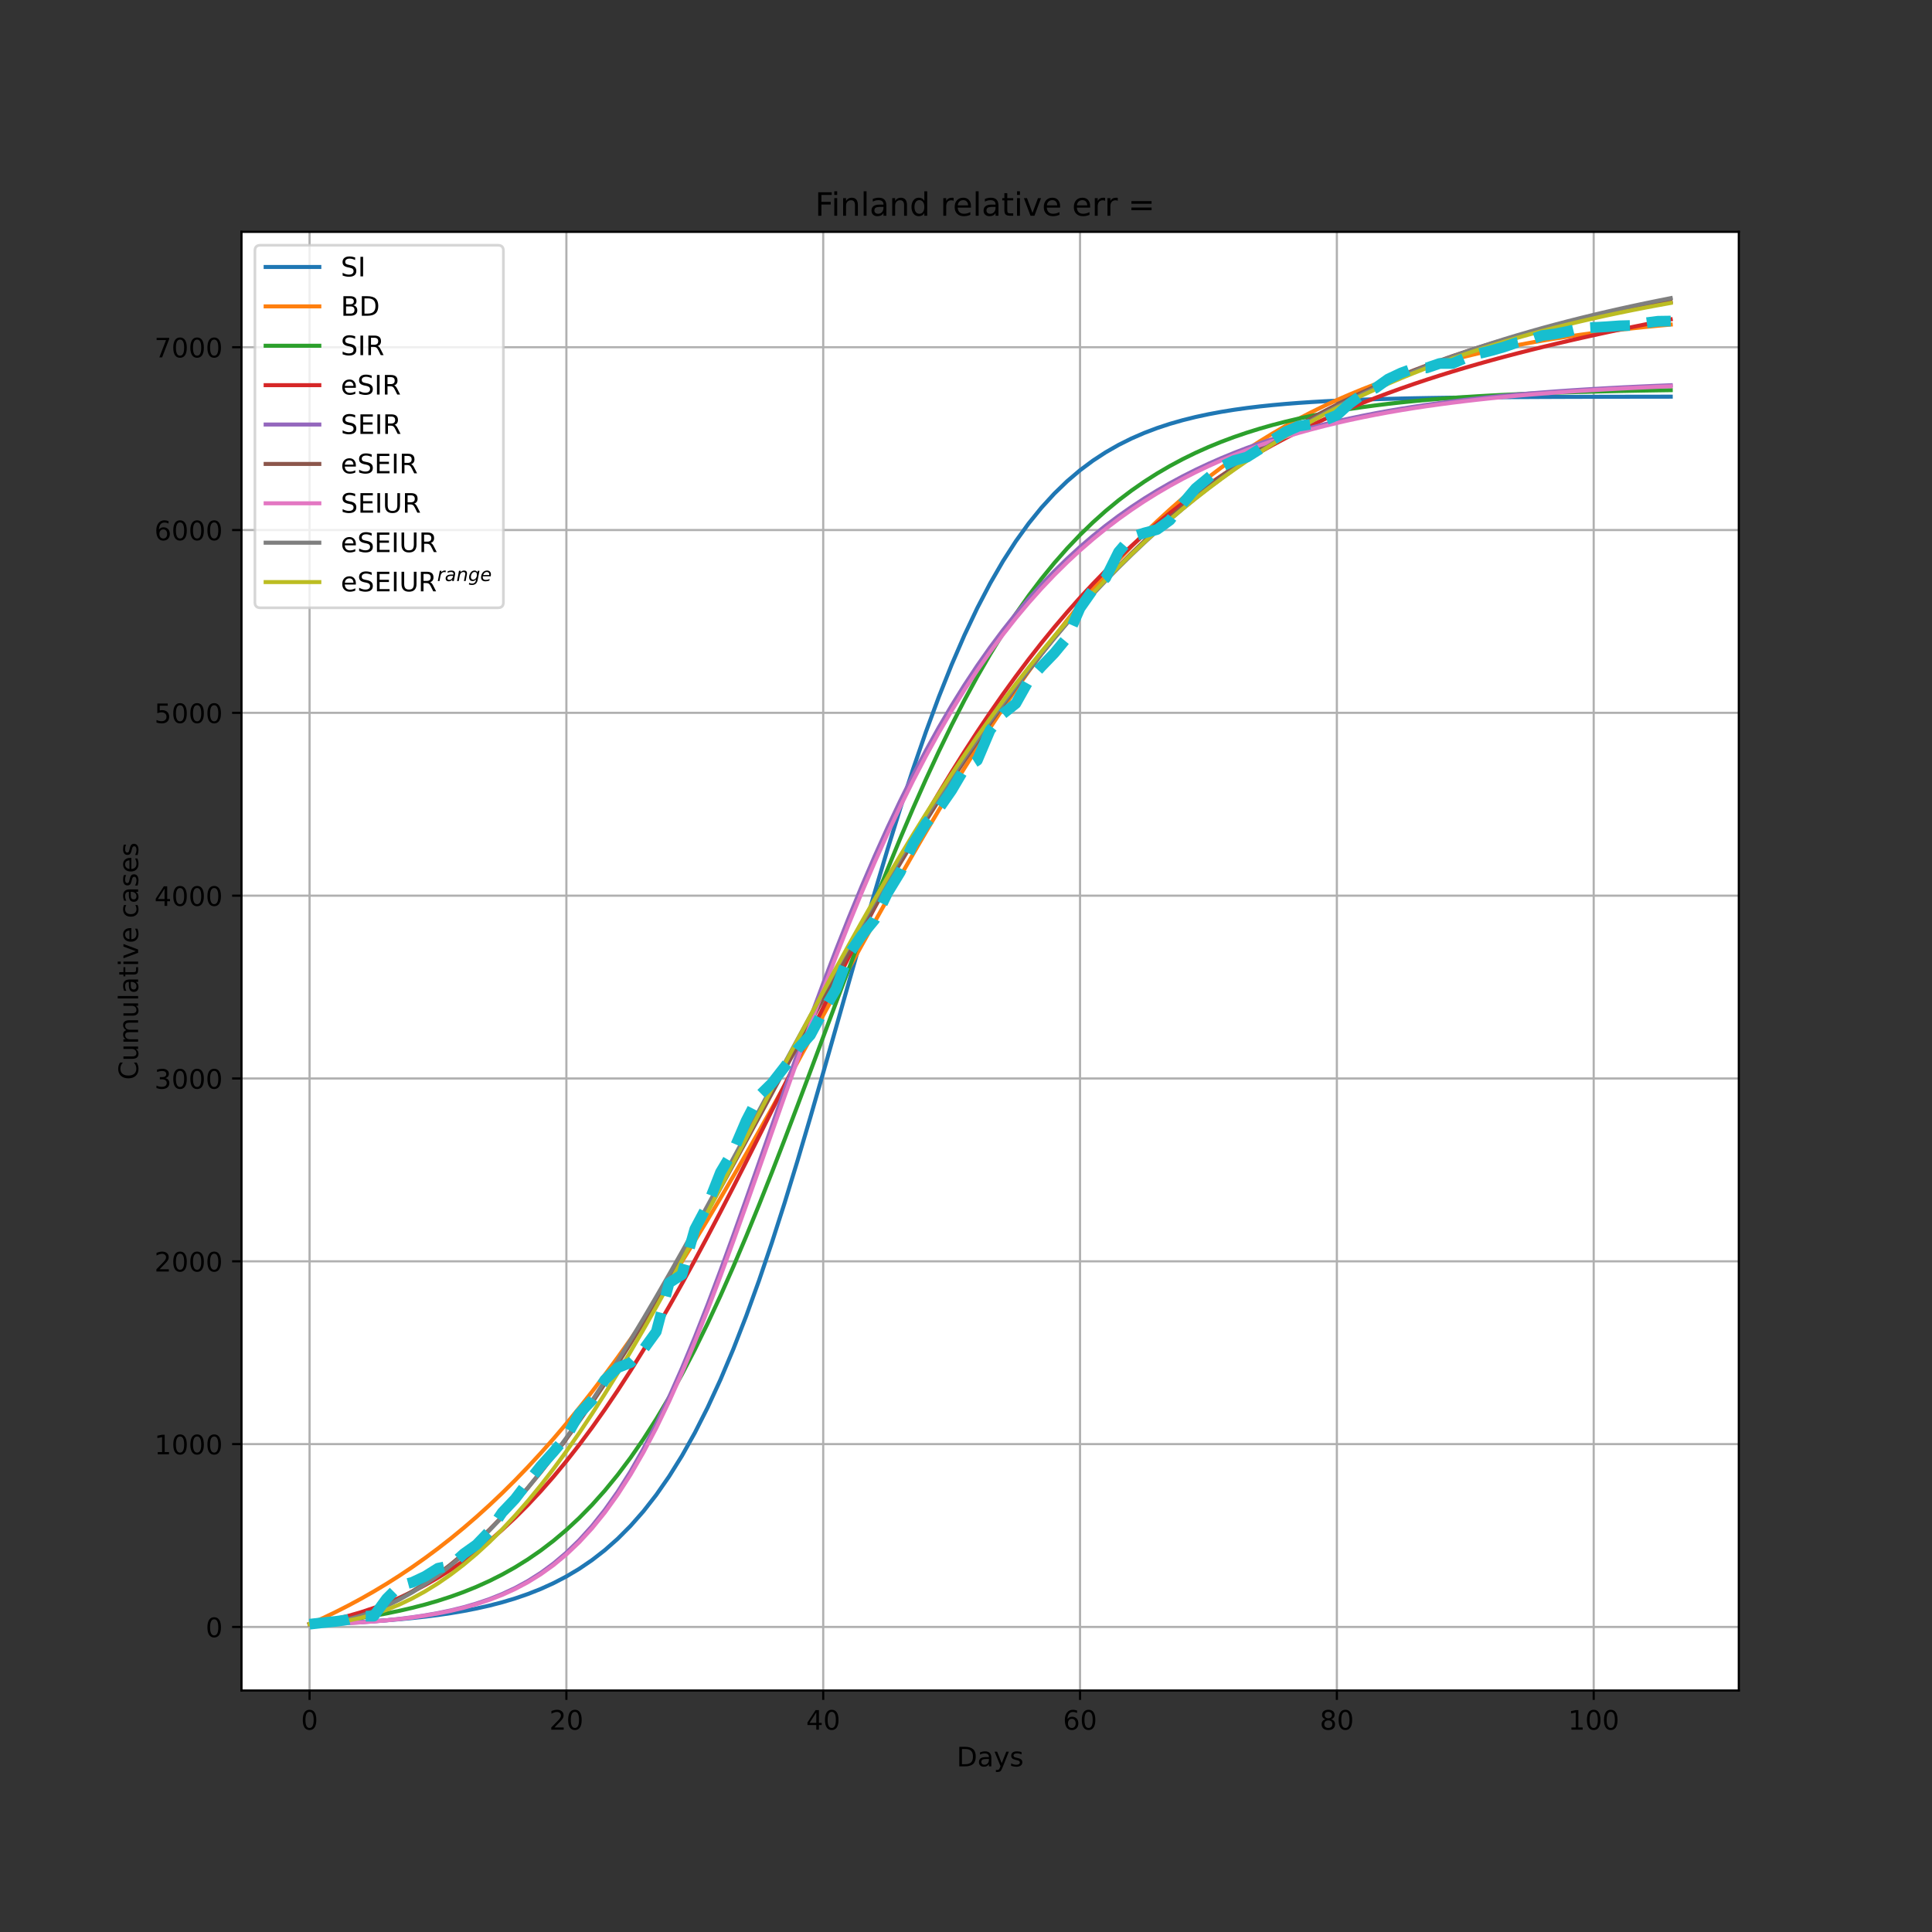 <?xml version="1.0" encoding="utf-8" standalone="no"?>
<!DOCTYPE svg PUBLIC "-//W3C//DTD SVG 1.1//EN"
  "http://www.w3.org/Graphics/SVG/1.1/DTD/svg11.dtd">
<!-- Created with matplotlib (https://matplotlib.org/) -->
<svg height="720pt" version="1.1" viewBox="0 0 720 720" width="720pt" xmlns="http://www.w3.org/2000/svg" xmlns:xlink="http://www.w3.org/1999/xlink">
 <rect x="0" y="0" width="720" height="720" fill="#333333" stroke="none"/>
 <defs>
  <style type="text/css">*{stroke-linecap:butt;stroke-linejoin:round;}</style>
 </defs>
 <g id="figure_1">
  <g id="patch_1">
   <path d="M 0 720 
L 720 720 
L 720 0 
L 0 0 
z
" style="fill:none;"/>
  </g>
  <g id="axes_1">
   <g id="patch_2">
    <path d="M 90 630 
L 648 630 
L 648 86.4 
L 90 86.4 
z
" style="fill:#ffffff;"/>
   </g>
   <g id="matplotlib.axis_1">
    <g id="xtick_1">
     <g id="line2d_1">
      <path clip-path="url(#p18628db264)" d="M 115.364 630 
L 115.364 86.4 
" style="fill:none;stroke:#b0b0b0;stroke-linecap:square;stroke-width:0.8;"/>
     </g>
     <g id="line2d_2">
      <defs>
       <path d="M 0 0 
L 0 3.5 
" id="mdeca70c93e" style="stroke:#000000;stroke-width:0.8;"/>
      </defs>
      <g>
       <use style="stroke:#000000;stroke-width:0.8;" x="115.364" xlink:href="#mdeca70c93e" y="630"/>
      </g>
     </g>
     <g id="text_1">
      <!-- 0 -->
      <g transform="translate(112.182 644.598)scale(0.1 -0.1)">
       <defs>
        <path d="M 31.781 66.406 
Q 24.172 66.406 20.328 58.906 
Q 16.5 51.422 16.5 36.375 
Q 16.5 21.391 20.328 13.891 
Q 24.172 6.391 31.781 6.391 
Q 39.453 6.391 43.281 13.891 
Q 47.125 21.391 47.125 36.375 
Q 47.125 51.422 43.281 58.906 
Q 39.453 66.406 31.781 66.406 
z
M 31.781 74.219 
Q 44.047 74.219 50.516 64.516 
Q 56.984 54.828 56.984 36.375 
Q 56.984 17.969 50.516 8.266 
Q 44.047 -1.422 31.781 -1.422 
Q 19.531 -1.422 13.062 8.266 
Q 6.594 17.969 6.594 36.375 
Q 6.594 54.828 13.062 64.516 
Q 19.531 74.219 31.781 74.219 
z
" id="DejaVuSans-48"/>
       </defs>
       <use xlink:href="#DejaVuSans-48"/>
      </g>
     </g>
    </g>
    <g id="xtick_2">
     <g id="line2d_3">
      <path clip-path="url(#p18628db264)" d="M 211.075 630 
L 211.075 86.4 
" style="fill:none;stroke:#b0b0b0;stroke-linecap:square;stroke-width:0.8;"/>
     </g>
     <g id="line2d_4">
      <g>
       <use style="stroke:#000000;stroke-width:0.8;" x="211.075" xlink:href="#mdeca70c93e" y="630"/>
      </g>
     </g>
     <g id="text_2">
      <!-- 20 -->
      <g transform="translate(204.713 644.598)scale(0.1 -0.1)">
       <defs>
        <path d="M 19.188 8.297 
L 53.609 8.297 
L 53.609 0 
L 7.328 0 
L 7.328 8.297 
Q 12.938 14.109 22.625 23.891 
Q 32.328 33.688 34.812 36.531 
Q 39.547 41.844 41.422 45.531 
Q 43.312 49.219 43.312 52.781 
Q 43.312 58.594 39.234 62.25 
Q 35.156 65.922 28.609 65.922 
Q 23.969 65.922 18.812 64.312 
Q 13.672 62.703 7.812 59.422 
L 7.812 69.391 
Q 13.766 71.781 18.938 73 
Q 24.125 74.219 28.422 74.219 
Q 39.75 74.219 46.484 68.547 
Q 53.219 62.891 53.219 53.422 
Q 53.219 48.922 51.531 44.891 
Q 49.859 40.875 45.406 35.406 
Q 44.188 33.984 37.641 27.219 
Q 31.109 20.453 19.188 8.297 
z
" id="DejaVuSans-50"/>
       </defs>
       <use xlink:href="#DejaVuSans-50"/>
       <use x="63.623" xlink:href="#DejaVuSans-48"/>
      </g>
     </g>
    </g>
    <g id="xtick_3">
     <g id="line2d_5">
      <path clip-path="url(#p18628db264)" d="M 306.787 630 
L 306.787 86.4 
" style="fill:none;stroke:#b0b0b0;stroke-linecap:square;stroke-width:0.8;"/>
     </g>
     <g id="line2d_6">
      <g>
       <use style="stroke:#000000;stroke-width:0.8;" x="306.787" xlink:href="#mdeca70c93e" y="630"/>
      </g>
     </g>
     <g id="text_3">
      <!-- 40 -->
      <g transform="translate(300.425 644.598)scale(0.1 -0.1)">
       <defs>
        <path d="M 37.797 64.312 
L 12.891 25.391 
L 37.797 25.391 
z
M 35.203 72.906 
L 47.609 72.906 
L 47.609 25.391 
L 58.016 25.391 
L 58.016 17.188 
L 47.609 17.188 
L 47.609 0 
L 37.797 0 
L 37.797 17.188 
L 4.891 17.188 
L 4.891 26.703 
z
" id="DejaVuSans-52"/>
       </defs>
       <use xlink:href="#DejaVuSans-52"/>
       <use x="63.623" xlink:href="#DejaVuSans-48"/>
      </g>
     </g>
    </g>
    <g id="xtick_4">
     <g id="line2d_7">
      <path clip-path="url(#p18628db264)" d="M 402.499 630 
L 402.499 86.4 
" style="fill:none;stroke:#b0b0b0;stroke-linecap:square;stroke-width:0.8;"/>
     </g>
     <g id="line2d_8">
      <g>
       <use style="stroke:#000000;stroke-width:0.8;" x="402.499" xlink:href="#mdeca70c93e" y="630"/>
      </g>
     </g>
     <g id="text_4">
      <!-- 60 -->
      <g transform="translate(396.137 644.598)scale(0.1 -0.1)">
       <defs>
        <path d="M 33.016 40.375 
Q 26.375 40.375 22.484 35.828 
Q 18.609 31.297 18.609 23.391 
Q 18.609 15.531 22.484 10.953 
Q 26.375 6.391 33.016 6.391 
Q 39.656 6.391 43.531 10.953 
Q 47.406 15.531 47.406 23.391 
Q 47.406 31.297 43.531 35.828 
Q 39.656 40.375 33.016 40.375 
z
M 52.594 71.297 
L 52.594 62.312 
Q 48.875 64.062 45.094 64.984 
Q 41.312 65.922 37.594 65.922 
Q 27.828 65.922 22.672 59.328 
Q 17.531 52.734 16.797 39.406 
Q 19.672 43.656 24.016 45.922 
Q 28.375 48.188 33.594 48.188 
Q 44.578 48.188 50.953 41.516 
Q 57.328 34.859 57.328 23.391 
Q 57.328 12.156 50.688 5.359 
Q 44.047 -1.422 33.016 -1.422 
Q 20.359 -1.422 13.672 8.266 
Q 6.984 17.969 6.984 36.375 
Q 6.984 53.656 15.188 63.938 
Q 23.391 74.219 37.203 74.219 
Q 40.922 74.219 44.703 73.484 
Q 48.484 72.75 52.594 71.297 
z
" id="DejaVuSans-54"/>
       </defs>
       <use xlink:href="#DejaVuSans-54"/>
       <use x="63.623" xlink:href="#DejaVuSans-48"/>
      </g>
     </g>
    </g>
    <g id="xtick_5">
     <g id="line2d_9">
      <path clip-path="url(#p18628db264)" d="M 498.211 630 
L 498.211 86.4 
" style="fill:none;stroke:#b0b0b0;stroke-linecap:square;stroke-width:0.8;"/>
     </g>
     <g id="line2d_10">
      <g>
       <use style="stroke:#000000;stroke-width:0.8;" x="498.211" xlink:href="#mdeca70c93e" y="630"/>
      </g>
     </g>
     <g id="text_5">
      <!-- 80 -->
      <g transform="translate(491.848 644.598)scale(0.1 -0.1)">
       <defs>
        <path d="M 31.781 34.625 
Q 24.75 34.625 20.719 30.859 
Q 16.703 27.094 16.703 20.516 
Q 16.703 13.922 20.719 10.156 
Q 24.75 6.391 31.781 6.391 
Q 38.812 6.391 42.859 10.172 
Q 46.922 13.969 46.922 20.516 
Q 46.922 27.094 42.891 30.859 
Q 38.875 34.625 31.781 34.625 
z
M 21.922 38.812 
Q 15.578 40.375 12.031 44.719 
Q 8.5 49.078 8.5 55.328 
Q 8.5 64.062 14.719 69.141 
Q 20.953 74.219 31.781 74.219 
Q 42.672 74.219 48.875 69.141 
Q 55.078 64.062 55.078 55.328 
Q 55.078 49.078 51.531 44.719 
Q 48 40.375 41.703 38.812 
Q 48.828 37.156 52.797 32.312 
Q 56.781 27.484 56.781 20.516 
Q 56.781 9.906 50.312 4.234 
Q 43.844 -1.422 31.781 -1.422 
Q 19.734 -1.422 13.25 4.234 
Q 6.781 9.906 6.781 20.516 
Q 6.781 27.484 10.781 32.312 
Q 14.797 37.156 21.922 38.812 
z
M 18.312 54.391 
Q 18.312 48.734 21.844 45.562 
Q 25.391 42.391 31.781 42.391 
Q 38.141 42.391 41.719 45.562 
Q 45.312 48.734 45.312 54.391 
Q 45.312 60.062 41.719 63.234 
Q 38.141 66.406 31.781 66.406 
Q 25.391 66.406 21.844 63.234 
Q 18.312 60.062 18.312 54.391 
z
" id="DejaVuSans-56"/>
       </defs>
       <use xlink:href="#DejaVuSans-56"/>
       <use x="63.623" xlink:href="#DejaVuSans-48"/>
      </g>
     </g>
    </g>
    <g id="xtick_6">
     <g id="line2d_11">
      <path clip-path="url(#p18628db264)" d="M 593.923 630 
L 593.923 86.4 
" style="fill:none;stroke:#b0b0b0;stroke-linecap:square;stroke-width:0.8;"/>
     </g>
     <g id="line2d_12">
      <g>
       <use style="stroke:#000000;stroke-width:0.8;" x="593.923" xlink:href="#mdeca70c93e" y="630"/>
      </g>
     </g>
     <g id="text_6">
      <!-- 100 -->
      <g transform="translate(584.379 644.598)scale(0.1 -0.1)">
       <defs>
        <path d="M 12.406 8.297 
L 28.516 8.297 
L 28.516 63.922 
L 10.984 60.406 
L 10.984 69.391 
L 28.422 72.906 
L 38.281 72.906 
L 38.281 8.297 
L 54.391 8.297 
L 54.391 0 
L 12.406 0 
z
" id="DejaVuSans-49"/>
       </defs>
       <use xlink:href="#DejaVuSans-49"/>
       <use x="63.623" xlink:href="#DejaVuSans-48"/>
       <use x="127.246" xlink:href="#DejaVuSans-48"/>
      </g>
     </g>
    </g>
    <g id="text_7">
     <!-- Days -->
     <g transform="translate(356.522 658.277)scale(0.1 -0.1)">
      <defs>
       <path d="M 19.672 64.797 
L 19.672 8.109 
L 31.594 8.109 
Q 46.688 8.109 53.688 14.938 
Q 60.688 21.781 60.688 36.531 
Q 60.688 51.172 53.688 57.984 
Q 46.688 64.797 31.594 64.797 
z
M 9.812 72.906 
L 30.078 72.906 
Q 51.266 72.906 61.172 64.094 
Q 71.094 55.281 71.094 36.531 
Q 71.094 17.672 61.125 8.828 
Q 51.172 0 30.078 0 
L 9.812 0 
z
" id="DejaVuSans-68"/>
       <path d="M 34.281 27.484 
Q 23.391 27.484 19.188 25 
Q 14.984 22.516 14.984 16.5 
Q 14.984 11.719 18.141 8.906 
Q 21.297 6.109 26.703 6.109 
Q 34.188 6.109 38.703 11.406 
Q 43.219 16.703 43.219 25.484 
L 43.219 27.484 
z
M 52.203 31.203 
L 52.203 0 
L 43.219 0 
L 43.219 8.297 
Q 40.141 3.328 35.547 0.953 
Q 30.953 -1.422 24.312 -1.422 
Q 15.922 -1.422 10.953 3.297 
Q 6 8.016 6 15.922 
Q 6 25.141 12.172 29.828 
Q 18.359 34.516 30.609 34.516 
L 43.219 34.516 
L 43.219 35.406 
Q 43.219 41.609 39.141 45 
Q 35.062 48.391 27.688 48.391 
Q 23 48.391 18.547 47.266 
Q 14.109 46.141 10.016 43.891 
L 10.016 52.203 
Q 14.938 54.109 19.578 55.047 
Q 24.219 56 28.609 56 
Q 40.484 56 46.344 49.844 
Q 52.203 43.703 52.203 31.203 
z
" id="DejaVuSans-97"/>
       <path d="M 32.172 -5.078 
Q 28.375 -14.844 24.75 -17.812 
Q 21.141 -20.797 15.094 -20.797 
L 7.906 -20.797 
L 7.906 -13.281 
L 13.188 -13.281 
Q 16.891 -13.281 18.938 -11.516 
Q 21 -9.766 23.484 -3.219 
L 25.094 0.875 
L 2.984 54.688 
L 12.5 54.688 
L 29.594 11.922 
L 46.688 54.688 
L 56.203 54.688 
z
" id="DejaVuSans-121"/>
       <path d="M 44.281 53.078 
L 44.281 44.578 
Q 40.484 46.531 36.375 47.5 
Q 32.281 48.484 27.875 48.484 
Q 21.188 48.484 17.844 46.438 
Q 14.5 44.391 14.5 40.281 
Q 14.5 37.156 16.891 35.375 
Q 19.281 33.594 26.516 31.984 
L 29.594 31.297 
Q 39.156 29.25 43.188 25.516 
Q 47.219 21.781 47.219 15.094 
Q 47.219 7.469 41.188 3.016 
Q 35.156 -1.422 24.609 -1.422 
Q 20.219 -1.422 15.453 -0.562 
Q 10.688 0.297 5.422 2 
L 5.422 11.281 
Q 10.406 8.688 15.234 7.391 
Q 20.062 6.109 24.812 6.109 
Q 31.156 6.109 34.562 8.281 
Q 37.984 10.453 37.984 14.406 
Q 37.984 18.062 35.516 20.016 
Q 33.062 21.969 24.703 23.781 
L 21.578 24.516 
Q 13.234 26.266 9.516 29.906 
Q 5.812 33.547 5.812 39.891 
Q 5.812 47.609 11.281 51.797 
Q 16.75 56 26.812 56 
Q 31.781 56 36.172 55.266 
Q 40.578 54.547 44.281 53.078 
z
" id="DejaVuSans-115"/>
      </defs>
      <use xlink:href="#DejaVuSans-68"/>
      <use x="77.002" xlink:href="#DejaVuSans-97"/>
      <use x="138.281" xlink:href="#DejaVuSans-121"/>
      <use x="197.461" xlink:href="#DejaVuSans-115"/>
     </g>
    </g>
   </g>
   <g id="matplotlib.axis_2">
    <g id="ytick_1">
     <g id="line2d_13">
      <path clip-path="url(#p18628db264)" d="M 90 606.313 
L 648 606.313 
" style="fill:none;stroke:#b0b0b0;stroke-linecap:square;stroke-width:0.8;"/>
     </g>
     <g id="line2d_14">
      <defs>
       <path d="M 0 0 
L -3.5 0 
" id="m661fc8c31c" style="stroke:#000000;stroke-width:0.8;"/>
      </defs>
      <g>
       <use style="stroke:#000000;stroke-width:0.8;" x="90" xlink:href="#m661fc8c31c" y="606.313"/>
      </g>
     </g>
     <g id="text_8">
      <!-- 0 -->
      <g transform="translate(76.638 610.112)scale(0.1 -0.1)">
       <use xlink:href="#DejaVuSans-48"/>
      </g>
     </g>
    </g>
    <g id="ytick_2">
     <g id="line2d_15">
      <path clip-path="url(#p18628db264)" d="M 90 538.182 
L 648 538.182 
" style="fill:none;stroke:#b0b0b0;stroke-linecap:square;stroke-width:0.8;"/>
     </g>
     <g id="line2d_16">
      <g>
       <use style="stroke:#000000;stroke-width:0.8;" x="90" xlink:href="#m661fc8c31c" y="538.182"/>
      </g>
     </g>
     <g id="text_9">
      <!-- 1000 -->
      <g transform="translate(57.55 541.981)scale(0.1 -0.1)">
       <use xlink:href="#DejaVuSans-49"/>
       <use x="63.623" xlink:href="#DejaVuSans-48"/>
       <use x="127.246" xlink:href="#DejaVuSans-48"/>
       <use x="190.869" xlink:href="#DejaVuSans-48"/>
      </g>
     </g>
    </g>
    <g id="ytick_3">
     <g id="line2d_17">
      <path clip-path="url(#p18628db264)" d="M 90 470.051 
L 648 470.051 
" style="fill:none;stroke:#b0b0b0;stroke-linecap:square;stroke-width:0.8;"/>
     </g>
     <g id="line2d_18">
      <g>
       <use style="stroke:#000000;stroke-width:0.8;" x="90" xlink:href="#m661fc8c31c" y="470.051"/>
      </g>
     </g>
     <g id="text_10">
      <!-- 2000 -->
      <g transform="translate(57.55 473.85)scale(0.1 -0.1)">
       <use xlink:href="#DejaVuSans-50"/>
       <use x="63.623" xlink:href="#DejaVuSans-48"/>
       <use x="127.246" xlink:href="#DejaVuSans-48"/>
       <use x="190.869" xlink:href="#DejaVuSans-48"/>
      </g>
     </g>
    </g>
    <g id="ytick_4">
     <g id="line2d_19">
      <path clip-path="url(#p18628db264)" d="M 90 401.92 
L 648 401.92 
" style="fill:none;stroke:#b0b0b0;stroke-linecap:square;stroke-width:0.8;"/>
     </g>
     <g id="line2d_20">
      <g>
       <use style="stroke:#000000;stroke-width:0.8;" x="90" xlink:href="#m661fc8c31c" y="401.92"/>
      </g>
     </g>
     <g id="text_11">
      <!-- 3000 -->
      <g transform="translate(57.55 405.719)scale(0.1 -0.1)">
       <defs>
        <path d="M 40.578 39.312 
Q 47.656 37.797 51.625 33 
Q 55.609 28.219 55.609 21.188 
Q 55.609 10.406 48.188 4.484 
Q 40.766 -1.422 27.094 -1.422 
Q 22.516 -1.422 17.656 -0.516 
Q 12.797 0.391 7.625 2.203 
L 7.625 11.719 
Q 11.719 9.328 16.594 8.109 
Q 21.484 6.891 26.812 6.891 
Q 36.078 6.891 40.938 10.547 
Q 45.797 14.203 45.797 21.188 
Q 45.797 27.641 41.281 31.266 
Q 36.766 34.906 28.719 34.906 
L 20.219 34.906 
L 20.219 43.016 
L 29.109 43.016 
Q 36.375 43.016 40.234 45.922 
Q 44.094 48.828 44.094 54.297 
Q 44.094 59.906 40.109 62.906 
Q 36.141 65.922 28.719 65.922 
Q 24.656 65.922 20.016 65.031 
Q 15.375 64.156 9.812 62.312 
L 9.812 71.094 
Q 15.438 72.656 20.344 73.438 
Q 25.25 74.219 29.594 74.219 
Q 40.828 74.219 47.359 69.109 
Q 53.906 64.016 53.906 55.328 
Q 53.906 49.266 50.438 45.094 
Q 46.969 40.922 40.578 39.312 
z
" id="DejaVuSans-51"/>
       </defs>
       <use xlink:href="#DejaVuSans-51"/>
       <use x="63.623" xlink:href="#DejaVuSans-48"/>
       <use x="127.246" xlink:href="#DejaVuSans-48"/>
       <use x="190.869" xlink:href="#DejaVuSans-48"/>
      </g>
     </g>
    </g>
    <g id="ytick_5">
     <g id="line2d_21">
      <path clip-path="url(#p18628db264)" d="M 90 333.789 
L 648 333.789 
" style="fill:none;stroke:#b0b0b0;stroke-linecap:square;stroke-width:0.8;"/>
     </g>
     <g id="line2d_22">
      <g>
       <use style="stroke:#000000;stroke-width:0.8;" x="90" xlink:href="#m661fc8c31c" y="333.789"/>
      </g>
     </g>
     <g id="text_12">
      <!-- 4000 -->
      <g transform="translate(57.55 337.588)scale(0.1 -0.1)">
       <use xlink:href="#DejaVuSans-52"/>
       <use x="63.623" xlink:href="#DejaVuSans-48"/>
       <use x="127.246" xlink:href="#DejaVuSans-48"/>
       <use x="190.869" xlink:href="#DejaVuSans-48"/>
      </g>
     </g>
    </g>
    <g id="ytick_6">
     <g id="line2d_23">
      <path clip-path="url(#p18628db264)" d="M 90 265.658 
L 648 265.658 
" style="fill:none;stroke:#b0b0b0;stroke-linecap:square;stroke-width:0.8;"/>
     </g>
     <g id="line2d_24">
      <g>
       <use style="stroke:#000000;stroke-width:0.8;" x="90" xlink:href="#m661fc8c31c" y="265.658"/>
      </g>
     </g>
     <g id="text_13">
      <!-- 5000 -->
      <g transform="translate(57.55 269.457)scale(0.1 -0.1)">
       <defs>
        <path d="M 10.797 72.906 
L 49.516 72.906 
L 49.516 64.594 
L 19.828 64.594 
L 19.828 46.734 
Q 21.969 47.469 24.109 47.828 
Q 26.266 48.188 28.422 48.188 
Q 40.625 48.188 47.75 41.5 
Q 54.891 34.812 54.891 23.391 
Q 54.891 11.625 47.562 5.094 
Q 40.234 -1.422 26.906 -1.422 
Q 22.312 -1.422 17.547 -0.641 
Q 12.797 0.141 7.719 1.703 
L 7.719 11.625 
Q 12.109 9.234 16.797 8.062 
Q 21.484 6.891 26.703 6.891 
Q 35.156 6.891 40.078 11.328 
Q 45.016 15.766 45.016 23.391 
Q 45.016 31 40.078 35.438 
Q 35.156 39.891 26.703 39.891 
Q 22.75 39.891 18.812 39.016 
Q 14.891 38.141 10.797 36.281 
z
" id="DejaVuSans-53"/>
       </defs>
       <use xlink:href="#DejaVuSans-53"/>
       <use x="63.623" xlink:href="#DejaVuSans-48"/>
       <use x="127.246" xlink:href="#DejaVuSans-48"/>
       <use x="190.869" xlink:href="#DejaVuSans-48"/>
      </g>
     </g>
    </g>
    <g id="ytick_7">
     <g id="line2d_25">
      <path clip-path="url(#p18628db264)" d="M 90 197.527 
L 648 197.527 
" style="fill:none;stroke:#b0b0b0;stroke-linecap:square;stroke-width:0.8;"/>
     </g>
     <g id="line2d_26">
      <g>
       <use style="stroke:#000000;stroke-width:0.8;" x="90" xlink:href="#m661fc8c31c" y="197.527"/>
      </g>
     </g>
     <g id="text_14">
      <!-- 6000 -->
      <g transform="translate(57.55 201.326)scale(0.1 -0.1)">
       <use xlink:href="#DejaVuSans-54"/>
       <use x="63.623" xlink:href="#DejaVuSans-48"/>
       <use x="127.246" xlink:href="#DejaVuSans-48"/>
       <use x="190.869" xlink:href="#DejaVuSans-48"/>
      </g>
     </g>
    </g>
    <g id="ytick_8">
     <g id="line2d_27">
      <path clip-path="url(#p18628db264)" d="M 90 129.396 
L 648 129.396 
" style="fill:none;stroke:#b0b0b0;stroke-linecap:square;stroke-width:0.8;"/>
     </g>
     <g id="line2d_28">
      <g>
       <use style="stroke:#000000;stroke-width:0.8;" x="90" xlink:href="#m661fc8c31c" y="129.396"/>
      </g>
     </g>
     <g id="text_15">
      <!-- 7000 -->
      <g transform="translate(57.55 133.195)scale(0.1 -0.1)">
       <defs>
        <path d="M 8.203 72.906 
L 55.078 72.906 
L 55.078 68.703 
L 28.609 0 
L 18.312 0 
L 43.219 64.594 
L 8.203 64.594 
z
" id="DejaVuSans-55"/>
       </defs>
       <use xlink:href="#DejaVuSans-55"/>
       <use x="63.623" xlink:href="#DejaVuSans-48"/>
       <use x="127.246" xlink:href="#DejaVuSans-48"/>
       <use x="190.869" xlink:href="#DejaVuSans-48"/>
      </g>
     </g>
    </g>
    <g id="text_16">
     <!-- Cumulative cases -->
     <g transform="translate(51.47 402.426)rotate(-90)scale(0.1 -0.1)">
      <defs>
       <path d="M 64.406 67.281 
L 64.406 56.891 
Q 59.422 61.531 53.781 63.812 
Q 48.141 66.109 41.797 66.109 
Q 29.297 66.109 22.656 58.469 
Q 16.016 50.828 16.016 36.375 
Q 16.016 21.969 22.656 14.328 
Q 29.297 6.688 41.797 6.688 
Q 48.141 6.688 53.781 8.984 
Q 59.422 11.281 64.406 15.922 
L 64.406 5.609 
Q 59.234 2.094 53.438 0.328 
Q 47.656 -1.422 41.219 -1.422 
Q 24.656 -1.422 15.125 8.703 
Q 5.609 18.844 5.609 36.375 
Q 5.609 53.953 15.125 64.078 
Q 24.656 74.219 41.219 74.219 
Q 47.75 74.219 53.531 72.484 
Q 59.328 70.75 64.406 67.281 
z
" id="DejaVuSans-67"/>
       <path d="M 8.5 21.578 
L 8.5 54.688 
L 17.484 54.688 
L 17.484 21.922 
Q 17.484 14.156 20.5 10.266 
Q 23.531 6.391 29.594 6.391 
Q 36.859 6.391 41.078 11.031 
Q 45.312 15.672 45.312 23.688 
L 45.312 54.688 
L 54.297 54.688 
L 54.297 0 
L 45.312 0 
L 45.312 8.406 
Q 42.047 3.422 37.719 1 
Q 33.406 -1.422 27.688 -1.422 
Q 18.266 -1.422 13.375 4.438 
Q 8.5 10.297 8.5 21.578 
z
M 31.109 56 
z
" id="DejaVuSans-117"/>
       <path d="M 52 44.188 
Q 55.375 50.25 60.062 53.125 
Q 64.75 56 71.094 56 
Q 79.641 56 84.281 50.016 
Q 88.922 44.047 88.922 33.016 
L 88.922 0 
L 79.891 0 
L 79.891 32.719 
Q 79.891 40.578 77.094 44.375 
Q 74.312 48.188 68.609 48.188 
Q 61.625 48.188 57.562 43.547 
Q 53.516 38.922 53.516 30.906 
L 53.516 0 
L 44.484 0 
L 44.484 32.719 
Q 44.484 40.625 41.703 44.406 
Q 38.922 48.188 33.109 48.188 
Q 26.219 48.188 22.156 43.531 
Q 18.109 38.875 18.109 30.906 
L 18.109 0 
L 9.078 0 
L 9.078 54.688 
L 18.109 54.688 
L 18.109 46.188 
Q 21.188 51.219 25.484 53.609 
Q 29.781 56 35.688 56 
Q 41.656 56 45.828 52.969 
Q 50 49.953 52 44.188 
z
" id="DejaVuSans-109"/>
       <path d="M 9.422 75.984 
L 18.406 75.984 
L 18.406 0 
L 9.422 0 
z
" id="DejaVuSans-108"/>
       <path d="M 18.312 70.219 
L 18.312 54.688 
L 36.812 54.688 
L 36.812 47.703 
L 18.312 47.703 
L 18.312 18.016 
Q 18.312 11.328 20.141 9.422 
Q 21.969 7.516 27.594 7.516 
L 36.812 7.516 
L 36.812 0 
L 27.594 0 
Q 17.188 0 13.234 3.875 
Q 9.281 7.766 9.281 18.016 
L 9.281 47.703 
L 2.688 47.703 
L 2.688 54.688 
L 9.281 54.688 
L 9.281 70.219 
z
" id="DejaVuSans-116"/>
       <path d="M 9.422 54.688 
L 18.406 54.688 
L 18.406 0 
L 9.422 0 
z
M 9.422 75.984 
L 18.406 75.984 
L 18.406 64.594 
L 9.422 64.594 
z
" id="DejaVuSans-105"/>
       <path d="M 2.984 54.688 
L 12.5 54.688 
L 29.594 8.797 
L 46.688 54.688 
L 56.203 54.688 
L 35.688 0 
L 23.484 0 
z
" id="DejaVuSans-118"/>
       <path d="M 56.203 29.594 
L 56.203 25.203 
L 14.891 25.203 
Q 15.484 15.922 20.484 11.062 
Q 25.484 6.203 34.422 6.203 
Q 39.594 6.203 44.453 7.469 
Q 49.312 8.734 54.109 11.281 
L 54.109 2.781 
Q 49.266 0.734 44.188 -0.344 
Q 39.109 -1.422 33.891 -1.422 
Q 20.797 -1.422 13.156 6.188 
Q 5.516 13.812 5.516 26.812 
Q 5.516 40.234 12.766 48.109 
Q 20.016 56 32.328 56 
Q 43.359 56 49.781 48.891 
Q 56.203 41.797 56.203 29.594 
z
M 47.219 32.234 
Q 47.125 39.594 43.094 43.984 
Q 39.062 48.391 32.422 48.391 
Q 24.906 48.391 20.391 44.141 
Q 15.875 39.891 15.188 32.172 
z
" id="DejaVuSans-101"/>
       <path id="DejaVuSans-32"/>
       <path d="M 48.781 52.594 
L 48.781 44.188 
Q 44.969 46.297 41.141 47.344 
Q 37.312 48.391 33.406 48.391 
Q 24.656 48.391 19.812 42.844 
Q 14.984 37.312 14.984 27.297 
Q 14.984 17.281 19.812 11.734 
Q 24.656 6.203 33.406 6.203 
Q 37.312 6.203 41.141 7.25 
Q 44.969 8.297 48.781 10.406 
L 48.781 2.094 
Q 45.016 0.344 40.984 -0.531 
Q 36.969 -1.422 32.422 -1.422 
Q 20.062 -1.422 12.781 6.344 
Q 5.516 14.109 5.516 27.297 
Q 5.516 40.672 12.859 48.328 
Q 20.219 56 33.016 56 
Q 37.156 56 41.109 55.141 
Q 45.062 54.297 48.781 52.594 
z
" id="DejaVuSans-99"/>
      </defs>
      <use xlink:href="#DejaVuSans-67"/>
      <use x="69.824" xlink:href="#DejaVuSans-117"/>
      <use x="133.203" xlink:href="#DejaVuSans-109"/>
      <use x="230.615" xlink:href="#DejaVuSans-117"/>
      <use x="293.994" xlink:href="#DejaVuSans-108"/>
      <use x="321.777" xlink:href="#DejaVuSans-97"/>
      <use x="383.057" xlink:href="#DejaVuSans-116"/>
      <use x="422.266" xlink:href="#DejaVuSans-105"/>
      <use x="450.049" xlink:href="#DejaVuSans-118"/>
      <use x="509.229" xlink:href="#DejaVuSans-101"/>
      <use x="570.752" xlink:href="#DejaVuSans-32"/>
      <use x="602.539" xlink:href="#DejaVuSans-99"/>
      <use x="657.52" xlink:href="#DejaVuSans-97"/>
      <use x="718.799" xlink:href="#DejaVuSans-115"/>
      <use x="770.898" xlink:href="#DejaVuSans-101"/>
      <use x="832.422" xlink:href="#DejaVuSans-115"/>
     </g>
    </g>
   </g>
   <g id="line2d_29">
    <path clip-path="url(#p18628db264)" d="M 115.364 605.291 
L 120.149 605.129 
L 124.935 604.941 
L 129.72 604.723 
L 134.506 604.472 
L 139.292 604.18 
L 144.077 603.843 
L 148.863 603.452 
L 153.648 603 
L 158.434 602.478 
L 163.22 601.873 
L 168.005 601.175 
L 172.791 600.368 
L 177.576 599.437 
L 182.362 598.362 
L 187.148 597.122 
L 191.933 595.694 
L 196.719 594.05 
L 201.504 592.159 
L 206.29 589.988 
L 211.075 587.497 
L 215.861 584.646 
L 220.647 581.386 
L 225.432 577.668 
L 230.218 573.438 
L 235.003 568.638 
L 239.789 563.208 
L 244.575 557.087 
L 249.36 550.214 
L 254.146 542.531 
L 258.931 533.984 
L 263.717 524.53 
L 268.503 514.136 
L 273.288 502.783 
L 278.074 490.473 
L 282.859 477.233 
L 287.645 463.112 
L 292.431 448.187 
L 297.216 432.564 
L 302.002 416.373 
L 306.787 399.768 
L 311.573 382.918 
L 316.358 366.005 
L 321.144 349.212 
L 325.93 332.717 
L 330.715 316.685 
L 335.501 301.263 
L 340.286 286.575 
L 345.072 272.717 
L 349.858 259.758 
L 354.643 247.74 
L 359.429 236.682 
L 364.214 226.579 
L 369 217.407 
L 373.786 209.131 
L 378.571 201.702 
L 383.357 195.066 
L 388.142 189.164 
L 392.928 183.933 
L 397.714 179.314 
L 402.499 175.247 
L 407.285 171.676 
L 412.07 168.547 
L 416.856 165.81 
L 421.642 163.422 
L 426.427 161.341 
L 431.213 159.529 
L 435.998 157.954 
L 440.784 156.587 
L 445.569 155.4 
L 450.355 154.371 
L 455.141 153.48 
L 459.926 152.708 
L 464.712 152.04 
L 469.497 151.462 
L 474.283 150.962 
L 479.069 150.53 
L 483.854 150.157 
L 488.64 149.834 
L 493.425 149.555 
L 498.211 149.315 
L 502.997 149.107 
L 507.782 148.927 
L 512.568 148.772 
L 517.353 148.638 
L 522.139 148.523 
L 526.925 148.423 
L 531.71 148.337 
L 536.496 148.263 
L 541.281 148.199 
L 546.067 148.143 
L 550.852 148.096 
L 555.638 148.054 
L 560.424 148.019 
L 565.209 147.988 
L 569.995 147.962 
L 574.78 147.939 
L 579.566 147.919 
L 584.352 147.902 
L 589.137 147.888 
L 593.923 147.875 
L 598.708 147.864 
L 603.494 147.855 
L 608.28 147.846 
L 613.065 147.839 
L 617.851 147.833 
L 622.636 147.828 
" style="fill:none;stroke:#1f77b4;stroke-linecap:square;stroke-width:1.5;"/>
   </g>
   <g id="line2d_30">
    <path clip-path="url(#p18628db264)" d="M 115.364 605.291 
L 120.149 603.121 
L 124.935 600.824 
L 129.72 598.392 
L 134.506 595.819 
L 139.292 593.1 
L 144.077 590.227 
L 148.863 587.194 
L 153.648 583.995 
L 158.434 580.623 
L 163.22 577.072 
L 168.005 573.337 
L 172.791 569.41 
L 177.576 565.287 
L 182.362 560.962 
L 187.148 556.43 
L 191.933 551.687 
L 196.719 546.728 
L 201.504 541.551 
L 206.29 536.154 
L 211.075 530.533 
L 215.861 524.69 
L 220.647 518.622 
L 225.432 512.333 
L 230.218 505.824 
L 235.003 499.098 
L 239.789 492.16 
L 244.575 485.016 
L 249.36 477.673 
L 254.146 470.141 
L 258.931 462.427 
L 263.717 454.545 
L 268.503 446.505 
L 273.288 438.322 
L 278.074 430.011 
L 282.859 421.586 
L 287.645 413.065 
L 292.431 404.466 
L 297.216 395.806 
L 302.002 387.104 
L 306.787 378.379 
L 311.573 369.651 
L 316.358 360.939 
L 321.144 352.261 
L 325.93 343.638 
L 330.715 335.087 
L 335.501 326.626 
L 340.286 318.271 
L 345.072 310.04 
L 349.858 301.947 
L 354.643 294.006 
L 359.429 286.231 
L 364.214 278.632 
L 369 271.219 
L 373.786 264.003 
L 378.571 256.99 
L 383.357 250.187 
L 388.142 243.599 
L 392.928 237.23 
L 397.714 231.083 
L 402.499 225.158 
L 407.285 219.457 
L 412.07 213.979 
L 416.856 208.723 
L 421.642 203.686 
L 426.427 198.866 
L 431.213 194.258 
L 435.998 189.859 
L 440.784 185.663 
L 445.569 181.666 
L 450.355 177.863 
L 455.141 174.246 
L 459.926 170.81 
L 464.712 167.55 
L 469.497 164.458 
L 474.283 161.528 
L 479.069 158.754 
L 483.854 156.129 
L 488.64 153.647 
L 493.425 151.301 
L 498.211 149.086 
L 502.997 146.996 
L 507.782 145.023 
L 512.568 143.164 
L 517.353 141.411 
L 522.139 139.76 
L 526.925 138.206 
L 531.71 136.742 
L 536.496 135.365 
L 541.281 134.07 
L 546.067 132.853 
L 550.852 131.708 
L 555.638 130.632 
L 560.424 129.622 
L 565.209 128.673 
L 569.995 127.781 
L 574.78 126.945 
L 579.566 126.16 
L 584.352 125.423 
L 589.137 124.731 
L 593.923 124.083 
L 598.708 123.475 
L 603.494 122.904 
L 608.28 122.369 
L 613.065 121.868 
L 617.851 121.398 
L 622.636 120.958 
" style="fill:none;stroke:#ff7f0e;stroke-linecap:square;stroke-width:1.5;"/>
   </g>
   <g id="line2d_31">
    <path clip-path="url(#p18628db264)" d="M 115.364 605.291 
L 120.149 604.801 
L 124.935 604.251 
L 129.72 603.632 
L 134.506 602.937 
L 139.292 602.156 
L 144.077 601.279 
L 148.863 600.295 
L 153.648 599.191 
L 158.434 597.954 
L 163.22 596.568 
L 168.005 595.018 
L 172.791 593.285 
L 177.576 591.349 
L 182.362 589.189 
L 187.148 586.782 
L 191.933 584.104 
L 196.719 581.129 
L 201.504 577.83 
L 206.29 574.178 
L 211.075 570.144 
L 215.861 565.698 
L 220.647 560.812 
L 225.432 555.455 
L 230.218 549.602 
L 235.003 543.227 
L 239.789 536.309 
L 244.575 528.83 
L 249.36 520.779 
L 254.146 512.152 
L 258.931 502.95 
L 263.717 493.185 
L 268.503 482.877 
L 273.288 472.058 
L 278.074 460.766 
L 282.859 449.052 
L 287.645 436.974 
L 292.431 424.599 
L 297.216 412 
L 302.002 399.253 
L 306.787 386.439 
L 311.573 373.639 
L 316.358 360.93 
L 321.144 348.389 
L 325.93 336.085 
L 330.715 324.082 
L 335.501 312.436 
L 340.286 301.195 
L 345.072 290.397 
L 349.858 280.072 
L 354.643 270.242 
L 359.429 260.922 
L 364.214 252.117 
L 369 243.829 
L 373.786 236.051 
L 378.571 228.774 
L 383.357 221.985 
L 388.142 215.665 
L 392.928 209.796 
L 397.714 204.358 
L 402.499 199.328 
L 407.285 194.683 
L 412.07 190.401 
L 416.856 186.459 
L 421.642 182.834 
L 426.427 179.506 
L 431.213 176.453 
L 435.998 173.654 
L 440.784 171.092 
L 445.569 168.748 
L 450.355 166.604 
L 455.141 164.646 
L 459.926 162.858 
L 464.712 161.226 
L 469.497 159.737 
L 474.283 158.38 
L 479.069 157.142 
L 483.854 156.015 
L 488.64 154.988 
L 493.425 154.054 
L 498.211 153.203 
L 502.997 152.428 
L 507.782 151.723 
L 512.568 151.082 
L 517.353 150.499 
L 522.139 149.969 
L 526.925 149.487 
L 531.71 149.049 
L 536.496 148.651 
L 541.281 148.288 
L 546.067 147.959 
L 550.852 147.66 
L 555.638 147.389 
L 560.424 147.142 
L 565.209 146.918 
L 569.995 146.714 
L 574.78 146.529 
L 579.566 146.361 
L 584.352 146.208 
L 589.137 146.069 
L 593.923 145.943 
L 598.708 145.829 
L 603.494 145.725 
L 608.28 145.631 
L 613.065 145.545 
L 617.851 145.467 
L 622.636 145.397 
" style="fill:none;stroke:#2ca02c;stroke-linecap:square;stroke-width:1.5;"/>
   </g>
   <g id="line2d_32">
    <path clip-path="url(#p18628db264)" d="M 115.364 605.291 
L 120.149 604.435 
L 124.935 603.412 
L 129.72 602.212 
L 134.506 600.825 
L 139.292 599.24 
L 144.077 597.447 
L 148.863 595.434 
L 153.648 593.19 
L 158.434 590.705 
L 163.22 587.967 
L 168.005 584.964 
L 172.791 581.688 
L 177.576 578.127 
L 182.362 574.271 
L 187.148 570.112 
L 191.933 565.641 
L 196.719 560.853 
L 201.504 555.741 
L 206.29 550.301 
L 211.075 544.53 
L 215.861 538.429 
L 220.647 531.999 
L 225.432 525.244 
L 230.218 518.169 
L 235.003 510.784 
L 239.789 503.099 
L 244.575 495.128 
L 249.36 486.887 
L 254.146 478.395 
L 258.931 469.672 
L 263.717 460.742 
L 268.503 451.629 
L 273.288 442.36 
L 278.074 432.963 
L 282.859 423.466 
L 287.645 413.899 
L 292.431 404.291 
L 297.216 394.672 
L 302.002 385.072 
L 306.787 375.519 
L 311.573 366.039 
L 316.358 356.66 
L 321.144 347.404 
L 325.93 338.295 
L 330.715 329.353 
L 335.501 320.597 
L 340.286 312.041 
L 345.072 303.701 
L 349.858 295.588 
L 354.643 287.711 
L 359.429 280.079 
L 364.214 272.696 
L 369 265.566 
L 373.786 258.692 
L 378.571 252.073 
L 383.357 245.708 
L 388.142 239.596 
L 392.928 233.733 
L 397.714 228.114 
L 402.499 222.734 
L 407.285 217.586 
L 412.07 212.666 
L 416.856 207.965 
L 421.642 203.475 
L 426.427 199.191 
L 431.213 195.102 
L 435.998 191.202 
L 440.784 187.483 
L 445.569 183.936 
L 450.355 180.553 
L 455.141 177.328 
L 459.926 174.252 
L 464.712 171.317 
L 469.497 168.517 
L 474.283 165.844 
L 479.069 163.292 
L 483.854 160.854 
L 488.64 158.524 
L 493.425 156.296 
L 498.211 154.163 
L 502.997 152.122 
L 507.782 150.165 
L 512.568 148.288 
L 517.353 146.488 
L 522.139 144.758 
L 526.925 143.094 
L 531.71 141.494 
L 536.496 139.952 
L 541.281 138.466 
L 546.067 137.031 
L 550.852 135.645 
L 555.638 134.305 
L 560.424 133.008 
L 565.209 131.751 
L 569.995 130.531 
L 574.78 129.347 
L 579.566 128.196 
L 584.352 127.076 
L 589.137 125.985 
L 593.923 124.921 
L 598.708 123.883 
L 603.494 122.869 
L 608.28 121.878 
L 613.065 120.907 
L 617.851 119.957 
L 622.636 119.025 
" style="fill:none;stroke:#d62728;stroke-linecap:square;stroke-width:1.5;"/>
   </g>
   <g id="line2d_33">
    <path clip-path="url(#p18628db264)" d="M 115.364 605.291 
L 120.149 605.235 
L 124.935 605.089 
L 129.72 604.871 
L 134.506 604.587 
L 139.292 604.236 
L 144.077 603.812 
L 148.863 603.306 
L 153.648 602.704 
L 158.434 601.99 
L 163.22 601.145 
L 168.005 600.148 
L 172.791 598.972 
L 177.576 597.587 
L 182.362 595.959 
L 187.148 594.05 
L 191.933 591.817 
L 196.719 589.211 
L 201.504 586.182 
L 206.29 582.672 
L 211.075 578.625 
L 215.861 573.979 
L 220.647 568.677 
L 225.432 562.663 
L 230.218 555.888 
L 235.003 548.317 
L 239.789 539.923 
L 244.575 530.703 
L 249.36 520.669 
L 254.146 509.86 
L 258.931 498.335 
L 263.717 486.173 
L 268.503 473.474 
L 273.288 460.351 
L 278.074 446.923 
L 282.859 433.315 
L 287.645 419.647 
L 292.431 406.032 
L 297.216 392.574 
L 302.002 379.362 
L 306.787 366.472 
L 311.573 353.965 
L 316.358 341.889 
L 321.144 330.277 
L 325.93 319.153 
L 330.715 308.532 
L 335.501 298.419 
L 340.286 288.812 
L 345.072 279.706 
L 349.858 271.09 
L 354.643 262.951 
L 359.429 255.272 
L 364.214 248.036 
L 369 241.225 
L 373.786 234.819 
L 378.571 228.799 
L 383.357 223.145 
L 388.142 217.839 
L 392.928 212.861 
L 397.714 208.195 
L 402.499 203.821 
L 407.285 199.723 
L 412.07 195.885 
L 416.856 192.291 
L 421.642 188.928 
L 426.427 185.78 
L 431.213 182.835 
L 435.998 180.08 
L 440.784 177.503 
L 445.569 175.093 
L 450.355 172.84 
L 455.141 170.734 
L 459.926 168.765 
L 464.712 166.924 
L 469.497 165.204 
L 474.283 163.596 
L 479.069 162.094 
L 483.854 160.691 
L 488.64 159.379 
L 493.425 158.154 
L 498.211 157.01 
L 502.997 155.94 
L 507.782 154.942 
L 512.568 154.009 
L 517.353 153.137 
L 522.139 152.324 
L 526.925 151.563 
L 531.71 150.854 
L 536.496 150.191 
L 541.281 149.572 
L 546.067 148.993 
L 550.852 148.453 
L 555.638 147.949 
L 560.424 147.479 
L 565.209 147.039 
L 569.995 146.628 
L 574.78 146.245 
L 579.566 145.887 
L 584.352 145.553 
L 589.137 145.241 
L 593.923 144.95 
L 598.708 144.678 
L 603.494 144.424 
L 608.28 144.187 
L 613.065 143.965 
L 617.851 143.759 
L 622.636 143.566 
" style="fill:none;stroke:#9467bd;stroke-linecap:square;stroke-width:1.5;"/>
   </g>
   <g id="line2d_34">
    <path clip-path="url(#p18628db264)" d="M 115.364 605.291 
L 120.149 605.07 
L 124.935 604.433 
L 129.72 603.409 
L 134.506 602.02 
L 139.292 600.282 
L 144.077 598.207 
L 148.863 595.803 
L 153.648 593.076 
L 158.434 590.03 
L 163.22 586.668 
L 168.005 582.992 
L 172.791 579.005 
L 177.576 574.707 
L 182.362 570.102 
L 187.148 565.193 
L 191.933 559.982 
L 196.719 554.475 
L 201.504 548.677 
L 206.29 542.594 
L 211.075 536.235 
L 215.861 529.607 
L 220.647 522.722 
L 225.432 515.59 
L 230.218 508.224 
L 235.003 500.638 
L 239.789 492.847 
L 244.575 484.866 
L 249.36 476.713 
L 254.146 468.404 
L 258.931 459.959 
L 263.717 451.395 
L 268.503 442.733 
L 273.288 433.991 
L 278.074 425.191 
L 282.859 416.35 
L 287.645 407.489 
L 292.431 398.626 
L 297.216 389.782 
L 302.002 380.973 
L 306.787 372.217 
L 311.573 363.531 
L 316.358 354.931 
L 321.144 346.431 
L 325.93 338.046 
L 330.715 329.787 
L 335.501 321.668 
L 340.286 313.698 
L 345.072 305.887 
L 349.858 298.244 
L 354.643 290.774 
L 359.429 283.485 
L 364.214 276.381 
L 369 269.468 
L 373.786 262.746 
L 378.571 256.22 
L 383.357 249.89 
L 388.142 243.756 
L 392.928 237.82 
L 397.714 232.078 
L 402.499 226.531 
L 407.285 221.176 
L 412.07 216.011 
L 416.856 211.032 
L 421.642 206.236 
L 426.427 201.62 
L 431.213 197.179 
L 435.998 192.909 
L 440.784 188.806 
L 445.569 184.864 
L 450.355 181.081 
L 455.141 177.449 
L 459.926 173.965 
L 464.712 170.624 
L 469.497 167.421 
L 474.283 164.35 
L 479.069 161.407 
L 483.854 158.587 
L 488.64 155.886 
L 493.425 153.298 
L 498.211 150.82 
L 502.997 148.445 
L 507.782 146.172 
L 512.568 143.994 
L 517.353 141.907 
L 522.139 139.909 
L 526.925 137.994 
L 531.71 136.16 
L 536.496 134.402 
L 541.281 132.717 
L 546.067 131.102 
L 550.852 129.553 
L 555.638 128.068 
L 560.424 126.643 
L 565.209 125.275 
L 569.995 123.962 
L 574.78 122.701 
L 579.566 121.489 
L 584.352 120.325 
L 589.137 119.206 
L 593.923 118.129 
L 598.708 117.093 
L 603.494 116.096 
L 608.28 115.135 
L 613.065 114.209 
L 617.851 113.317 
L 622.636 112.456 
" style="fill:none;stroke:#8c564b;stroke-linecap:square;stroke-width:1.5;"/>
   </g>
   <g id="line2d_35">
    <path clip-path="url(#p18628db264)" d="M 115.364 605.291 
L 120.149 605.238 
L 124.935 605.098 
L 129.72 604.888 
L 134.506 604.614 
L 139.292 604.275 
L 144.077 603.865 
L 148.863 603.374 
L 153.648 602.79 
L 158.434 602.097 
L 163.22 601.277 
L 168.005 600.307 
L 172.791 599.163 
L 177.576 597.814 
L 182.362 596.228 
L 187.148 594.367 
L 191.933 592.187 
L 196.719 589.643 
L 201.504 586.681 
L 206.29 583.248 
L 211.075 579.285 
L 215.861 574.733 
L 220.647 569.532 
L 225.432 563.627 
L 230.218 556.97 
L 235.003 549.521 
L 239.789 541.256 
L 244.575 532.166 
L 249.36 522.265 
L 254.146 511.585 
L 258.931 500.185 
L 263.717 488.142 
L 268.503 475.552 
L 273.288 462.525 
L 278.074 449.18 
L 282.859 435.639 
L 287.645 422.022 
L 292.431 408.443 
L 297.216 395.004 
L 302.002 381.797 
L 306.787 368.898 
L 311.573 356.369 
L 316.358 344.261 
L 321.144 332.607 
L 325.93 321.435 
L 330.715 310.759 
L 335.501 300.585 
L 340.286 290.915 
L 345.072 281.743 
L 349.858 273.059 
L 354.643 264.852 
L 359.429 257.104 
L 364.214 249.8 
L 369 242.922 
L 373.786 236.45 
L 378.571 230.366 
L 383.357 224.651 
L 388.142 219.284 
L 392.928 214.249 
L 397.714 209.526 
L 402.499 205.099 
L 407.285 200.95 
L 412.07 197.063 
L 416.856 193.423 
L 421.642 190.015 
L 426.427 186.825 
L 431.213 183.84 
L 435.998 181.046 
L 440.784 178.433 
L 445.569 175.99 
L 450.355 173.704 
L 455.141 171.567 
L 459.926 169.569 
L 464.712 167.701 
L 469.497 165.955 
L 474.283 164.323 
L 479.069 162.798 
L 483.854 161.373 
L 488.64 160.041 
L 493.425 158.797 
L 498.211 157.634 
L 502.997 156.548 
L 507.782 155.533 
L 512.568 154.585 
L 517.353 153.699 
L 522.139 152.872 
L 526.925 152.099 
L 531.71 151.378 
L 536.496 150.704 
L 541.281 150.074 
L 546.067 149.486 
L 550.852 148.937 
L 555.638 148.424 
L 560.424 147.945 
L 565.209 147.498 
L 569.995 147.08 
L 574.78 146.69 
L 579.566 146.326 
L 584.352 145.986 
L 589.137 145.668 
L 593.923 145.371 
L 598.708 145.094 
L 603.494 144.836 
L 608.28 144.594 
L 613.065 144.369 
L 617.851 144.158 
L 622.636 143.962 
" style="fill:none;stroke:#e377c2;stroke-linecap:square;stroke-width:1.5;"/>
   </g>
   <g id="line2d_36">
    <path clip-path="url(#p18628db264)" d="M 115.364 605.291 
L 120.149 605.082 
L 124.935 604.476 
L 129.72 603.498 
L 134.506 602.164 
L 139.292 600.486 
L 144.077 598.469 
L 148.863 596.118 
L 153.648 593.434 
L 158.434 590.417 
L 163.22 587.069 
L 168.005 583.389 
L 172.791 579.379 
L 177.576 575.04 
L 182.362 570.374 
L 187.148 565.384 
L 191.933 560.075 
L 196.719 554.453 
L 201.504 548.524 
L 206.29 542.298 
L 211.075 535.783 
L 215.861 528.992 
L 220.647 521.937 
L 225.432 514.631 
L 230.218 507.091 
L 235.003 499.332 
L 239.789 491.372 
L 244.575 483.23 
L 249.36 474.923 
L 254.146 466.473 
L 258.931 457.9 
L 263.717 449.223 
L 268.503 440.464 
L 273.288 431.643 
L 278.074 422.782 
L 282.859 413.899 
L 287.645 405.016 
L 292.431 396.15 
L 297.216 387.321 
L 302.002 378.546 
L 306.787 369.842 
L 311.573 361.224 
L 316.358 352.708 
L 321.144 344.306 
L 325.93 336.031 
L 330.715 327.894 
L 335.501 319.905 
L 340.286 312.074 
L 345.072 304.408 
L 349.858 296.913 
L 354.643 289.595 
L 359.429 282.46 
L 364.214 275.51 
L 369 268.748 
L 373.786 262.177 
L 378.571 255.796 
L 383.357 249.607 
L 388.142 243.609 
L 392.928 237.801 
L 397.714 232.182 
L 402.499 226.749 
L 407.285 221.5 
L 412.07 216.431 
L 416.856 211.541 
L 421.642 206.824 
L 426.427 202.278 
L 431.213 197.898 
L 435.998 193.681 
L 440.784 189.62 
L 445.569 185.713 
L 450.355 181.955 
L 455.141 178.34 
L 459.926 174.865 
L 464.712 171.525 
L 469.497 168.315 
L 474.283 165.231 
L 479.069 162.267 
L 483.854 159.421 
L 488.64 156.686 
L 493.425 154.059 
L 498.211 151.537 
L 502.997 149.113 
L 507.782 146.785 
L 512.568 144.549 
L 517.353 142.4 
L 522.139 140.336 
L 526.925 138.352 
L 531.71 136.446 
L 536.496 134.613 
L 541.281 132.851 
L 546.067 131.156 
L 550.852 129.525 
L 555.638 127.957 
L 560.424 126.447 
L 565.209 124.993 
L 569.995 123.593 
L 574.78 122.244 
L 579.566 120.945 
L 584.352 119.691 
L 589.137 118.483 
L 593.923 117.317 
L 598.708 116.191 
L 603.494 115.104 
L 608.28 114.054 
L 613.065 113.039 
L 617.851 112.058 
L 622.636 111.109 
" style="fill:none;stroke:#7f7f7f;stroke-linecap:square;stroke-width:1.5;"/>
   </g>
   <g id="line2d_37">
    <path clip-path="url(#p18628db264)" d="M 115.364 605.291 
L 120.149 605.142 
L 124.935 604.696 
L 129.72 603.954 
L 134.506 602.915 
L 139.292 601.573 
L 144.077 599.923 
L 148.863 597.956 
L 153.648 595.664 
L 158.434 593.041 
L 163.22 590.078 
L 168.005 586.768 
L 172.791 583.104 
L 177.576 579.083 
L 182.362 574.7 
L 187.148 569.953 
L 191.933 564.843 
L 196.719 559.373 
L 201.504 553.547 
L 206.29 547.372 
L 211.075 540.858 
L 215.861 534.016 
L 220.647 526.861 
L 225.432 519.409 
L 230.218 511.68 
L 235.003 503.692 
L 239.789 495.47 
L 244.575 487.035 
L 249.36 478.414 
L 254.146 469.63 
L 258.931 460.711 
L 263.717 451.683 
L 268.503 442.572 
L 273.288 433.403 
L 278.074 424.202 
L 282.859 414.993 
L 287.645 405.8 
L 292.431 396.645 
L 297.216 387.548 
L 302.002 378.529 
L 306.787 369.606 
L 311.573 360.795 
L 316.358 352.111 
L 321.144 343.567 
L 325.93 335.176 
L 330.715 326.946 
L 335.501 318.888 
L 340.286 311.008 
L 345.072 303.312 
L 349.858 295.806 
L 354.643 288.493 
L 359.429 281.376 
L 364.214 274.457 
L 369 267.736 
L 373.786 261.215 
L 378.571 254.891 
L 383.357 248.765 
L 388.142 242.834 
L 392.928 237.096 
L 397.714 231.548 
L 402.499 226.188 
L 407.285 221.011 
L 412.07 216.014 
L 416.856 211.194 
L 421.642 206.546 
L 426.427 202.065 
L 431.213 197.748 
L 435.998 193.591 
L 440.784 189.588 
L 445.569 185.735 
L 450.355 182.027 
L 455.141 178.461 
L 459.926 175.032 
L 464.712 171.734 
L 469.497 168.565 
L 474.283 165.518 
L 479.069 162.591 
L 483.854 159.779 
L 488.64 157.078 
L 493.425 154.483 
L 498.211 151.992 
L 502.997 149.599 
L 507.782 147.302 
L 512.568 145.097 
L 517.353 142.98 
L 522.139 140.948 
L 526.925 138.997 
L 531.71 137.125 
L 536.496 135.328 
L 541.281 133.603 
L 546.067 131.947 
L 550.852 130.358 
L 555.638 128.833 
L 560.424 127.37 
L 565.209 125.965 
L 569.995 124.616 
L 574.78 123.322 
L 579.566 122.079 
L 584.352 120.886 
L 589.137 119.74 
L 593.923 118.64 
L 598.708 117.584 
L 603.494 116.57 
L 608.28 115.595 
L 613.065 114.66 
L 617.851 113.76 
L 622.636 112.897 
" style="fill:none;stroke:#bcbd22;stroke-linecap:square;stroke-width:1.5;"/>
   </g>
   <g id="line2d_38">
    <path clip-path="url(#p18628db264)" d="M 115.364 605.291 
L 120.149 604.746 
L 124.935 604.269 
L 129.72 603.588 
L 134.506 602.293 
L 139.292 602.293 
L 144.077 595.753 
L 148.863 590.983 
L 153.648 589.689 
L 158.434 587.441 
L 163.22 584.443 
L 168.005 583.421 
L 172.791 579.06 
L 177.576 575.654 
L 182.362 570.68 
L 187.148 563.663 
L 191.933 558.621 
L 196.719 552.353 
L 201.504 546.358 
L 206.29 541.043 
L 211.075 535.388 
L 215.861 526.804 
L 220.647 521.83 
L 225.432 514.2 
L 230.218 509.703 
L 235.003 507.795 
L 239.789 502.89 
L 244.575 496.281 
L 249.36 478.09 
L 254.146 475.024 
L 258.931 458.06 
L 263.717 449.066 
L 268.503 436.871 
L 273.288 428.832 
L 278.074 417.658 
L 282.859 408.392 
L 287.645 403.691 
L 292.431 397.559 
L 297.216 390.951 
L 302.002 385.773 
L 306.787 376.779 
L 311.573 368.604 
L 316.358 355.523 
L 321.144 348.573 
L 325.93 342.782 
L 330.715 332.835 
L 335.501 325 
L 340.286 314.44 
L 345.072 306.877 
L 349.858 301.426 
L 354.643 294.545 
L 359.429 286.438 
L 364.214 283.372 
L 369 272.062 
L 373.786 265.998 
L 378.571 262.183 
L 383.357 253.667 
L 388.142 248.352 
L 392.928 243.379 
L 397.714 237.588 
L 402.499 226.619 
L 407.285 219.806 
L 412.07 215.377 
L 416.856 205.702 
L 421.642 200.116 
L 426.427 198.617 
L 431.213 197.322 
L 435.998 193.848 
L 440.784 187.648 
L 445.569 181.993 
L 450.355 178.041 
L 455.141 173.885 
L 459.926 171.637 
L 464.712 170.342 
L 469.497 167.345 
L 474.283 163.938 
L 479.069 160.94 
L 483.854 158.828 
L 488.64 158.079 
L 493.425 156.716 
L 498.211 154.74 
L 502.997 150.38 
L 507.782 146.905 
L 512.568 144.657 
L 517.353 141.25 
L 522.139 139.002 
L 526.925 137.231 
L 531.71 137.094 
L 536.496 135.459 
L 541.281 135.459 
L 546.067 133.415 
L 550.852 131.848 
L 555.638 130.69 
L 560.424 129.328 
L 565.209 127.692 
L 569.995 126.67 
L 574.78 125.035 
L 579.566 124.422 
L 584.352 123.468 
L 589.137 122.31 
L 593.923 122.037 
L 598.708 121.765 
L 603.494 121.424 
L 608.28 121.288 
L 613.065 120.334 
L 617.851 119.721 
L 622.636 119.653 
" style="fill:none;stroke:#17becf;stroke-dasharray:14.8,6.4;stroke-dashoffset:0;stroke-width:4;"/>
   </g>
   <g id="patch_3">
    <path d="M 90 630 
L 90 86.4 
" style="fill:none;stroke:#000000;stroke-linecap:square;stroke-linejoin:miter;stroke-width:0.8;"/>
   </g>
   <g id="patch_4">
    <path d="M 648 630 
L 648 86.4 
" style="fill:none;stroke:#000000;stroke-linecap:square;stroke-linejoin:miter;stroke-width:0.8;"/>
   </g>
   <g id="patch_5">
    <path d="M 90 630 
L 648 630 
" style="fill:none;stroke:#000000;stroke-linecap:square;stroke-linejoin:miter;stroke-width:0.8;"/>
   </g>
   <g id="patch_6">
    <path d="M 90 86.4 
L 648 86.4 
" style="fill:none;stroke:#000000;stroke-linecap:square;stroke-linejoin:miter;stroke-width:0.8;"/>
   </g>
   <g id="text_17">
    <!-- Finland relative err =  -->
    <g transform="translate(303.755 80.4)scale(0.12 -0.12)">
     <defs>
      <path d="M 9.812 72.906 
L 51.703 72.906 
L 51.703 64.594 
L 19.672 64.594 
L 19.672 43.109 
L 48.578 43.109 
L 48.578 34.812 
L 19.672 34.812 
L 19.672 0 
L 9.812 0 
z
" id="DejaVuSans-70"/>
      <path d="M 54.891 33.016 
L 54.891 0 
L 45.906 0 
L 45.906 32.719 
Q 45.906 40.484 42.875 44.328 
Q 39.844 48.188 33.797 48.188 
Q 26.516 48.188 22.312 43.547 
Q 18.109 38.922 18.109 30.906 
L 18.109 0 
L 9.078 0 
L 9.078 54.688 
L 18.109 54.688 
L 18.109 46.188 
Q 21.344 51.125 25.703 53.562 
Q 30.078 56 35.797 56 
Q 45.219 56 50.047 50.172 
Q 54.891 44.344 54.891 33.016 
z
" id="DejaVuSans-110"/>
      <path d="M 45.406 46.391 
L 45.406 75.984 
L 54.391 75.984 
L 54.391 0 
L 45.406 0 
L 45.406 8.203 
Q 42.578 3.328 38.25 0.953 
Q 33.938 -1.422 27.875 -1.422 
Q 17.969 -1.422 11.734 6.484 
Q 5.516 14.406 5.516 27.297 
Q 5.516 40.188 11.734 48.094 
Q 17.969 56 27.875 56 
Q 33.938 56 38.25 53.625 
Q 42.578 51.266 45.406 46.391 
z
M 14.797 27.297 
Q 14.797 17.391 18.875 11.75 
Q 22.953 6.109 30.078 6.109 
Q 37.203 6.109 41.297 11.75 
Q 45.406 17.391 45.406 27.297 
Q 45.406 37.203 41.297 42.844 
Q 37.203 48.484 30.078 48.484 
Q 22.953 48.484 18.875 42.844 
Q 14.797 37.203 14.797 27.297 
z
" id="DejaVuSans-100"/>
      <path d="M 41.109 46.297 
Q 39.594 47.172 37.812 47.578 
Q 36.031 48 33.891 48 
Q 26.266 48 22.188 43.047 
Q 18.109 38.094 18.109 28.812 
L 18.109 0 
L 9.078 0 
L 9.078 54.688 
L 18.109 54.688 
L 18.109 46.188 
Q 20.953 51.172 25.484 53.578 
Q 30.031 56 36.531 56 
Q 37.453 56 38.578 55.875 
Q 39.703 55.766 41.062 55.516 
z
" id="DejaVuSans-114"/>
      <path d="M 10.594 45.406 
L 73.188 45.406 
L 73.188 37.203 
L 10.594 37.203 
z
M 10.594 25.484 
L 73.188 25.484 
L 73.188 17.188 
L 10.594 17.188 
z
" id="DejaVuSans-61"/>
     </defs>
     <use xlink:href="#DejaVuSans-70"/>
     <use x="50.27" xlink:href="#DejaVuSans-105"/>
     <use x="78.053" xlink:href="#DejaVuSans-110"/>
     <use x="141.432" xlink:href="#DejaVuSans-108"/>
     <use x="169.215" xlink:href="#DejaVuSans-97"/>
     <use x="230.494" xlink:href="#DejaVuSans-110"/>
     <use x="293.873" xlink:href="#DejaVuSans-100"/>
     <use x="357.35" xlink:href="#DejaVuSans-32"/>
     <use x="389.137" xlink:href="#DejaVuSans-114"/>
     <use x="428" xlink:href="#DejaVuSans-101"/>
     <use x="489.523" xlink:href="#DejaVuSans-108"/>
     <use x="517.307" xlink:href="#DejaVuSans-97"/>
     <use x="578.586" xlink:href="#DejaVuSans-116"/>
     <use x="617.795" xlink:href="#DejaVuSans-105"/>
     <use x="645.578" xlink:href="#DejaVuSans-118"/>
     <use x="704.758" xlink:href="#DejaVuSans-101"/>
     <use x="766.281" xlink:href="#DejaVuSans-32"/>
     <use x="798.068" xlink:href="#DejaVuSans-101"/>
     <use x="859.592" xlink:href="#DejaVuSans-114"/>
     <use x="898.955" xlink:href="#DejaVuSans-114"/>
     <use x="940.068" xlink:href="#DejaVuSans-32"/>
     <use x="971.855" xlink:href="#DejaVuSans-61"/>
     <use x="1055.645" xlink:href="#DejaVuSans-32"/>
    </g>
   </g>
   <g id="legend_1">
    <g id="patch_7">
     <path d="M 97 226.503 
L 185.6 226.503 
Q 187.6 226.503 187.6 224.503 
L 187.6 93.4 
Q 187.6 91.4 185.6 91.4 
L 97 91.4 
Q 95 91.4 95 93.4 
L 95 224.503 
Q 95 226.503 97 226.503 
z
" style="fill:#ffffff;opacity:0.8;stroke:#cccccc;stroke-linejoin:miter;"/>
    </g>
    <g id="line2d_39">
     <path d="M 99 99.498 
L 119 99.498 
" style="fill:none;stroke:#1f77b4;stroke-linecap:square;stroke-width:1.5;"/>
    </g>
    <g id="line2d_40"/>
    <g id="text_18">
     <!-- SI -->
     <g transform="translate(127 102.998)scale(0.1 -0.1)">
      <defs>
       <path d="M 53.516 70.516 
L 53.516 60.891 
Q 47.906 63.578 42.922 64.891 
Q 37.938 66.219 33.297 66.219 
Q 25.25 66.219 20.875 63.094 
Q 16.5 59.969 16.5 54.203 
Q 16.5 49.359 19.406 46.891 
Q 22.312 44.438 30.422 42.922 
L 36.375 41.703 
Q 47.406 39.594 52.656 34.297 
Q 57.906 29 57.906 20.125 
Q 57.906 9.516 50.797 4.047 
Q 43.703 -1.422 29.984 -1.422 
Q 24.812 -1.422 18.969 -0.25 
Q 13.141 0.922 6.891 3.219 
L 6.891 13.375 
Q 12.891 10.016 18.656 8.297 
Q 24.422 6.594 29.984 6.594 
Q 38.422 6.594 43.016 9.906 
Q 47.609 13.234 47.609 19.391 
Q 47.609 24.75 44.312 27.781 
Q 41.016 30.812 33.5 32.328 
L 27.484 33.5 
Q 16.453 35.688 11.516 40.375 
Q 6.594 45.062 6.594 53.422 
Q 6.594 63.094 13.406 68.656 
Q 20.219 74.219 32.172 74.219 
Q 37.312 74.219 42.625 73.281 
Q 47.953 72.359 53.516 70.516 
z
" id="DejaVuSans-83"/>
       <path d="M 9.812 72.906 
L 19.672 72.906 
L 19.672 0 
L 9.812 0 
z
" id="DejaVuSans-73"/>
      </defs>
      <use xlink:href="#DejaVuSans-83"/>
      <use x="63.477" xlink:href="#DejaVuSans-73"/>
     </g>
    </g>
    <g id="line2d_41">
     <path d="M 99 114.177 
L 119 114.177 
" style="fill:none;stroke:#ff7f0e;stroke-linecap:square;stroke-width:1.5;"/>
    </g>
    <g id="line2d_42"/>
    <g id="text_19">
     <!-- BD -->
     <g transform="translate(127 117.677)scale(0.1 -0.1)">
      <defs>
       <path d="M 19.672 34.812 
L 19.672 8.109 
L 35.5 8.109 
Q 43.453 8.109 47.281 11.406 
Q 51.125 14.703 51.125 21.484 
Q 51.125 28.328 47.281 31.562 
Q 43.453 34.812 35.5 34.812 
z
M 19.672 64.797 
L 19.672 42.828 
L 34.281 42.828 
Q 41.5 42.828 45.031 45.531 
Q 48.578 48.25 48.578 53.812 
Q 48.578 59.328 45.031 62.062 
Q 41.5 64.797 34.281 64.797 
z
M 9.812 72.906 
L 35.016 72.906 
Q 46.297 72.906 52.391 68.219 
Q 58.5 63.531 58.5 54.891 
Q 58.5 48.188 55.375 44.234 
Q 52.25 40.281 46.188 39.312 
Q 53.469 37.75 57.5 32.781 
Q 61.531 27.828 61.531 20.406 
Q 61.531 10.641 54.891 5.312 
Q 48.25 0 35.984 0 
L 9.812 0 
z
" id="DejaVuSans-66"/>
      </defs>
      <use xlink:href="#DejaVuSans-66"/>
      <use x="68.604" xlink:href="#DejaVuSans-68"/>
     </g>
    </g>
    <g id="line2d_43">
     <path d="M 99 128.855 
L 119 128.855 
" style="fill:none;stroke:#2ca02c;stroke-linecap:square;stroke-width:1.5;"/>
    </g>
    <g id="line2d_44"/>
    <g id="text_20">
     <!-- SIR -->
     <g transform="translate(127 132.355)scale(0.1 -0.1)">
      <defs>
       <path d="M 44.391 34.188 
Q 47.562 33.109 50.562 29.594 
Q 53.562 26.078 56.594 19.922 
L 66.609 0 
L 56 0 
L 46.688 18.703 
Q 43.062 26.031 39.672 28.422 
Q 36.281 30.812 30.422 30.812 
L 19.672 30.812 
L 19.672 0 
L 9.812 0 
L 9.812 72.906 
L 32.078 72.906 
Q 44.578 72.906 50.734 67.672 
Q 56.891 62.453 56.891 51.906 
Q 56.891 45.016 53.688 40.469 
Q 50.484 35.938 44.391 34.188 
z
M 19.672 64.797 
L 19.672 38.922 
L 32.078 38.922 
Q 39.203 38.922 42.844 42.219 
Q 46.484 45.516 46.484 51.906 
Q 46.484 58.297 42.844 61.547 
Q 39.203 64.797 32.078 64.797 
z
" id="DejaVuSans-82"/>
      </defs>
      <use xlink:href="#DejaVuSans-83"/>
      <use x="63.477" xlink:href="#DejaVuSans-73"/>
      <use x="92.969" xlink:href="#DejaVuSans-82"/>
     </g>
    </g>
    <g id="line2d_45">
     <path d="M 99 143.533 
L 119 143.533 
" style="fill:none;stroke:#d62728;stroke-linecap:square;stroke-width:1.5;"/>
    </g>
    <g id="line2d_46"/>
    <g id="text_21">
     <!-- eSIR -->
     <g transform="translate(127 147.033)scale(0.1 -0.1)">
      <use xlink:href="#DejaVuSans-101"/>
      <use x="61.523" xlink:href="#DejaVuSans-83"/>
      <use x="125" xlink:href="#DejaVuSans-73"/>
      <use x="154.492" xlink:href="#DejaVuSans-82"/>
     </g>
    </g>
    <g id="line2d_47">
     <path d="M 99 158.211 
L 119 158.211 
" style="fill:none;stroke:#9467bd;stroke-linecap:square;stroke-width:1.5;"/>
    </g>
    <g id="line2d_48"/>
    <g id="text_22">
     <!-- SEIR -->
     <g transform="translate(127 161.711)scale(0.1 -0.1)">
      <defs>
       <path d="M 9.812 72.906 
L 55.906 72.906 
L 55.906 64.594 
L 19.672 64.594 
L 19.672 43.016 
L 54.391 43.016 
L 54.391 34.719 
L 19.672 34.719 
L 19.672 8.297 
L 56.781 8.297 
L 56.781 0 
L 9.812 0 
z
" id="DejaVuSans-69"/>
      </defs>
      <use xlink:href="#DejaVuSans-83"/>
      <use x="63.477" xlink:href="#DejaVuSans-69"/>
      <use x="126.66" xlink:href="#DejaVuSans-73"/>
      <use x="156.152" xlink:href="#DejaVuSans-82"/>
     </g>
    </g>
    <g id="line2d_49">
     <path d="M 99 172.889 
L 119 172.889 
" style="fill:none;stroke:#8c564b;stroke-linecap:square;stroke-width:1.5;"/>
    </g>
    <g id="line2d_50"/>
    <g id="text_23">
     <!-- eSEIR -->
     <g transform="translate(127 176.389)scale(0.1 -0.1)">
      <use xlink:href="#DejaVuSans-101"/>
      <use x="61.523" xlink:href="#DejaVuSans-83"/>
      <use x="125" xlink:href="#DejaVuSans-69"/>
      <use x="188.184" xlink:href="#DejaVuSans-73"/>
      <use x="217.676" xlink:href="#DejaVuSans-82"/>
     </g>
    </g>
    <g id="line2d_51">
     <path d="M 99 187.567 
L 119 187.567 
" style="fill:none;stroke:#e377c2;stroke-linecap:square;stroke-width:1.5;"/>
    </g>
    <g id="line2d_52"/>
    <g id="text_24">
     <!-- SEIUR -->
     <g transform="translate(127 191.067)scale(0.1 -0.1)">
      <defs>
       <path d="M 8.688 72.906 
L 18.609 72.906 
L 18.609 28.609 
Q 18.609 16.891 22.844 11.734 
Q 27.094 6.594 36.625 6.594 
Q 46.094 6.594 50.344 11.734 
Q 54.594 16.891 54.594 28.609 
L 54.594 72.906 
L 64.5 72.906 
L 64.5 27.391 
Q 64.5 13.141 57.438 5.859 
Q 50.391 -1.422 36.625 -1.422 
Q 22.797 -1.422 15.734 5.859 
Q 8.688 13.141 8.688 27.391 
z
" id="DejaVuSans-85"/>
      </defs>
      <use xlink:href="#DejaVuSans-83"/>
      <use x="63.477" xlink:href="#DejaVuSans-69"/>
      <use x="126.66" xlink:href="#DejaVuSans-73"/>
      <use x="156.152" xlink:href="#DejaVuSans-85"/>
      <use x="229.346" xlink:href="#DejaVuSans-82"/>
     </g>
    </g>
    <g id="line2d_53">
     <path d="M 99 202.245 
L 119 202.245 
" style="fill:none;stroke:#7f7f7f;stroke-linecap:square;stroke-width:1.5;"/>
    </g>
    <g id="line2d_54"/>
    <g id="text_25">
     <!-- eSEIUR -->
     <g transform="translate(127 205.745)scale(0.1 -0.1)">
      <use xlink:href="#DejaVuSans-101"/>
      <use x="61.523" xlink:href="#DejaVuSans-83"/>
      <use x="125" xlink:href="#DejaVuSans-69"/>
      <use x="188.184" xlink:href="#DejaVuSans-73"/>
      <use x="217.676" xlink:href="#DejaVuSans-85"/>
      <use x="290.869" xlink:href="#DejaVuSans-82"/>
     </g>
    </g>
    <g id="line2d_55">
     <path d="M 99 216.923 
L 119 216.923 
" style="fill:none;stroke:#bcbd22;stroke-linecap:square;stroke-width:1.5;"/>
    </g>
    <g id="line2d_56"/>
    <g id="text_26">
     <!-- eSEIUR$^{range}$ -->
     <g transform="translate(127 220.423)scale(0.1 -0.1)">
      <defs>
       <path d="M 44.578 46.391 
Q 43.219 47.125 41.453 47.516 
Q 39.703 47.906 37.703 47.906 
Q 30.516 47.906 25.141 42.453 
Q 19.781 37.016 18.016 27.875 
L 12.5 0 
L 3.516 0 
L 14.203 54.688 
L 23.188 54.688 
L 21.484 46.188 
Q 25.047 50.922 30 53.453 
Q 34.969 56 40.578 56 
Q 42.047 56 43.453 55.828 
Q 44.875 55.672 46.297 55.281 
z
" id="DejaVuSans-Oblique-114"/>
       <path d="M 53.719 31.203 
L 47.609 0 
L 38.625 0 
L 40.281 8.297 
Q 36.328 3.422 31.266 1 
Q 26.219 -1.422 20.016 -1.422 
Q 13.031 -1.422 8.562 2.844 
Q 4.109 7.125 4.109 13.812 
Q 4.109 23.391 11.75 28.953 
Q 19.391 34.516 32.812 34.516 
L 45.312 34.516 
L 45.797 36.922 
Q 45.906 37.312 45.953 37.766 
Q 46 38.234 46 39.203 
Q 46 43.562 42.453 45.969 
Q 38.922 48.391 32.516 48.391 
Q 28.125 48.391 23.5 47.266 
Q 18.891 46.141 14.016 43.891 
L 15.578 52.203 
Q 20.656 54.109 25.516 55.047 
Q 30.375 56 34.906 56 
Q 44.578 56 49.625 51.797 
Q 54.688 47.609 54.688 39.594 
Q 54.688 37.984 54.438 35.812 
Q 54.203 33.641 53.719 31.203 
z
M 44 27.484 
L 35.016 27.484 
Q 23.969 27.484 18.672 24.531 
Q 13.375 21.578 13.375 15.375 
Q 13.375 11.078 16.078 8.641 
Q 18.797 6.203 23.578 6.203 
Q 30.906 6.203 36.375 11.453 
Q 41.844 16.703 43.609 25.484 
z
" id="DejaVuSans-Oblique-97"/>
       <path d="M 55.719 33.016 
L 49.312 0 
L 40.281 0 
L 46.688 32.672 
Q 47.125 34.969 47.359 36.719 
Q 47.609 38.484 47.609 39.5 
Q 47.609 43.609 45.016 45.891 
Q 42.438 48.188 37.797 48.188 
Q 30.562 48.188 25.344 43.375 
Q 20.125 38.578 18.5 30.328 
L 12.5 0 
L 3.516 0 
L 14.109 54.688 
L 23.094 54.688 
L 21.297 46.094 
Q 25.047 50.828 30.312 53.406 
Q 35.594 56 41.406 56 
Q 48.641 56 52.609 52.094 
Q 56.594 48.188 56.594 41.109 
Q 56.594 39.359 56.375 37.359 
Q 56.156 35.359 55.719 33.016 
z
" id="DejaVuSans-Oblique-110"/>
       <path d="M 59.625 54.688 
L 50.297 6.781 
Q 47.609 -7.125 40.016 -13.953 
Q 32.422 -20.797 19.578 -20.797 
Q 14.844 -20.797 10.781 -20.094 
Q 6.734 -19.391 3.219 -17.922 
L 4.891 -9.188 
Q 8.203 -11.328 11.906 -12.344 
Q 15.625 -13.375 19.828 -13.375 
Q 28.375 -13.375 33.859 -8.703 
Q 39.359 -4.047 41.109 4.688 
L 41.891 8.797 
Q 38.141 4.5 33.156 2.25 
Q 28.172 0 22.406 0 
Q 14.109 0 9.344 5.484 
Q 4.594 10.984 4.594 20.609 
Q 4.594 28.172 7.469 35.422 
Q 10.359 42.672 15.578 48.297 
Q 19.047 52 23.656 54 
Q 28.266 56 33.297 56 
Q 38.812 56 42.906 53.438 
Q 47.016 50.875 49.031 46.188 
L 50.594 54.688 
z
M 46.094 34.625 
Q 46.094 41.266 42.969 44.875 
Q 39.844 48.484 34.078 48.484 
Q 30.516 48.484 27.297 47.062 
Q 24.078 45.656 21.781 43.109 
Q 18.062 38.922 15.984 33.234 
Q 13.922 27.547 13.922 21.484 
Q 13.922 14.75 17.062 11.125 
Q 20.219 7.516 26.125 7.516 
Q 34.672 7.516 40.375 15.25 
Q 46.094 23 46.094 34.625 
z
" id="DejaVuSans-Oblique-103"/>
       <path d="M 48.094 32.234 
Q 48.25 33.016 48.312 33.844 
Q 48.391 34.672 48.391 35.5 
Q 48.391 41.453 44.891 44.922 
Q 41.406 48.391 35.406 48.391 
Q 28.719 48.391 23.578 44.156 
Q 18.453 39.938 15.828 32.172 
z
M 55.906 25.203 
L 14.109 25.203 
Q 13.812 23.344 13.719 22.266 
Q 13.625 21.188 13.625 20.406 
Q 13.625 13.625 17.797 9.906 
Q 21.969 6.203 29.594 6.203 
Q 35.453 6.203 40.672 7.516 
Q 45.906 8.844 50.391 11.375 
L 48.688 2.484 
Q 43.844 0.531 38.688 -0.438 
Q 33.547 -1.422 28.219 -1.422 
Q 16.844 -1.422 10.719 4.016 
Q 4.594 9.469 4.594 19.484 
Q 4.594 28.031 7.641 35.375 
Q 10.688 42.719 16.609 48.484 
Q 20.406 52.094 25.656 54.047 
Q 30.906 56 36.812 56 
Q 46.094 56 51.578 50.438 
Q 57.078 44.875 57.078 35.5 
Q 57.078 33.25 56.781 30.688 
Q 56.5 28.125 55.906 25.203 
z
" id="DejaVuSans-Oblique-101"/>
      </defs>
      <use transform="translate(0 0.519)" xlink:href="#DejaVuSans-101"/>
      <use transform="translate(61.523 0.519)" xlink:href="#DejaVuSans-83"/>
      <use transform="translate(125 0.519)" xlink:href="#DejaVuSans-69"/>
      <use transform="translate(188.184 0.519)" xlink:href="#DejaVuSans-73"/>
      <use transform="translate(217.676 0.519)" xlink:href="#DejaVuSans-85"/>
      <use transform="translate(288.619 0.519)" xlink:href="#DejaVuSans-82"/>
      <use transform="translate(359.059 38.8)scale(0.7)" xlink:href="#DejaVuSans-Oblique-114"/>
      <use transform="translate(387.838 38.8)scale(0.7)" xlink:href="#DejaVuSans-Oblique-97"/>
      <use transform="translate(430.733 38.8)scale(0.7)" xlink:href="#DejaVuSans-Oblique-110"/>
      <use transform="translate(475.099 38.8)scale(0.7)" xlink:href="#DejaVuSans-Oblique-103"/>
      <use transform="translate(519.532 38.8)scale(0.7)" xlink:href="#DejaVuSans-Oblique-101"/>
     </g>
    </g>
   </g>
  </g>
 </g>
 <defs>
  <clipPath id="p18628db264">
   <rect height="543.6" width="558" x="90" y="86.4"/>
  </clipPath>
 </defs>
</svg>

